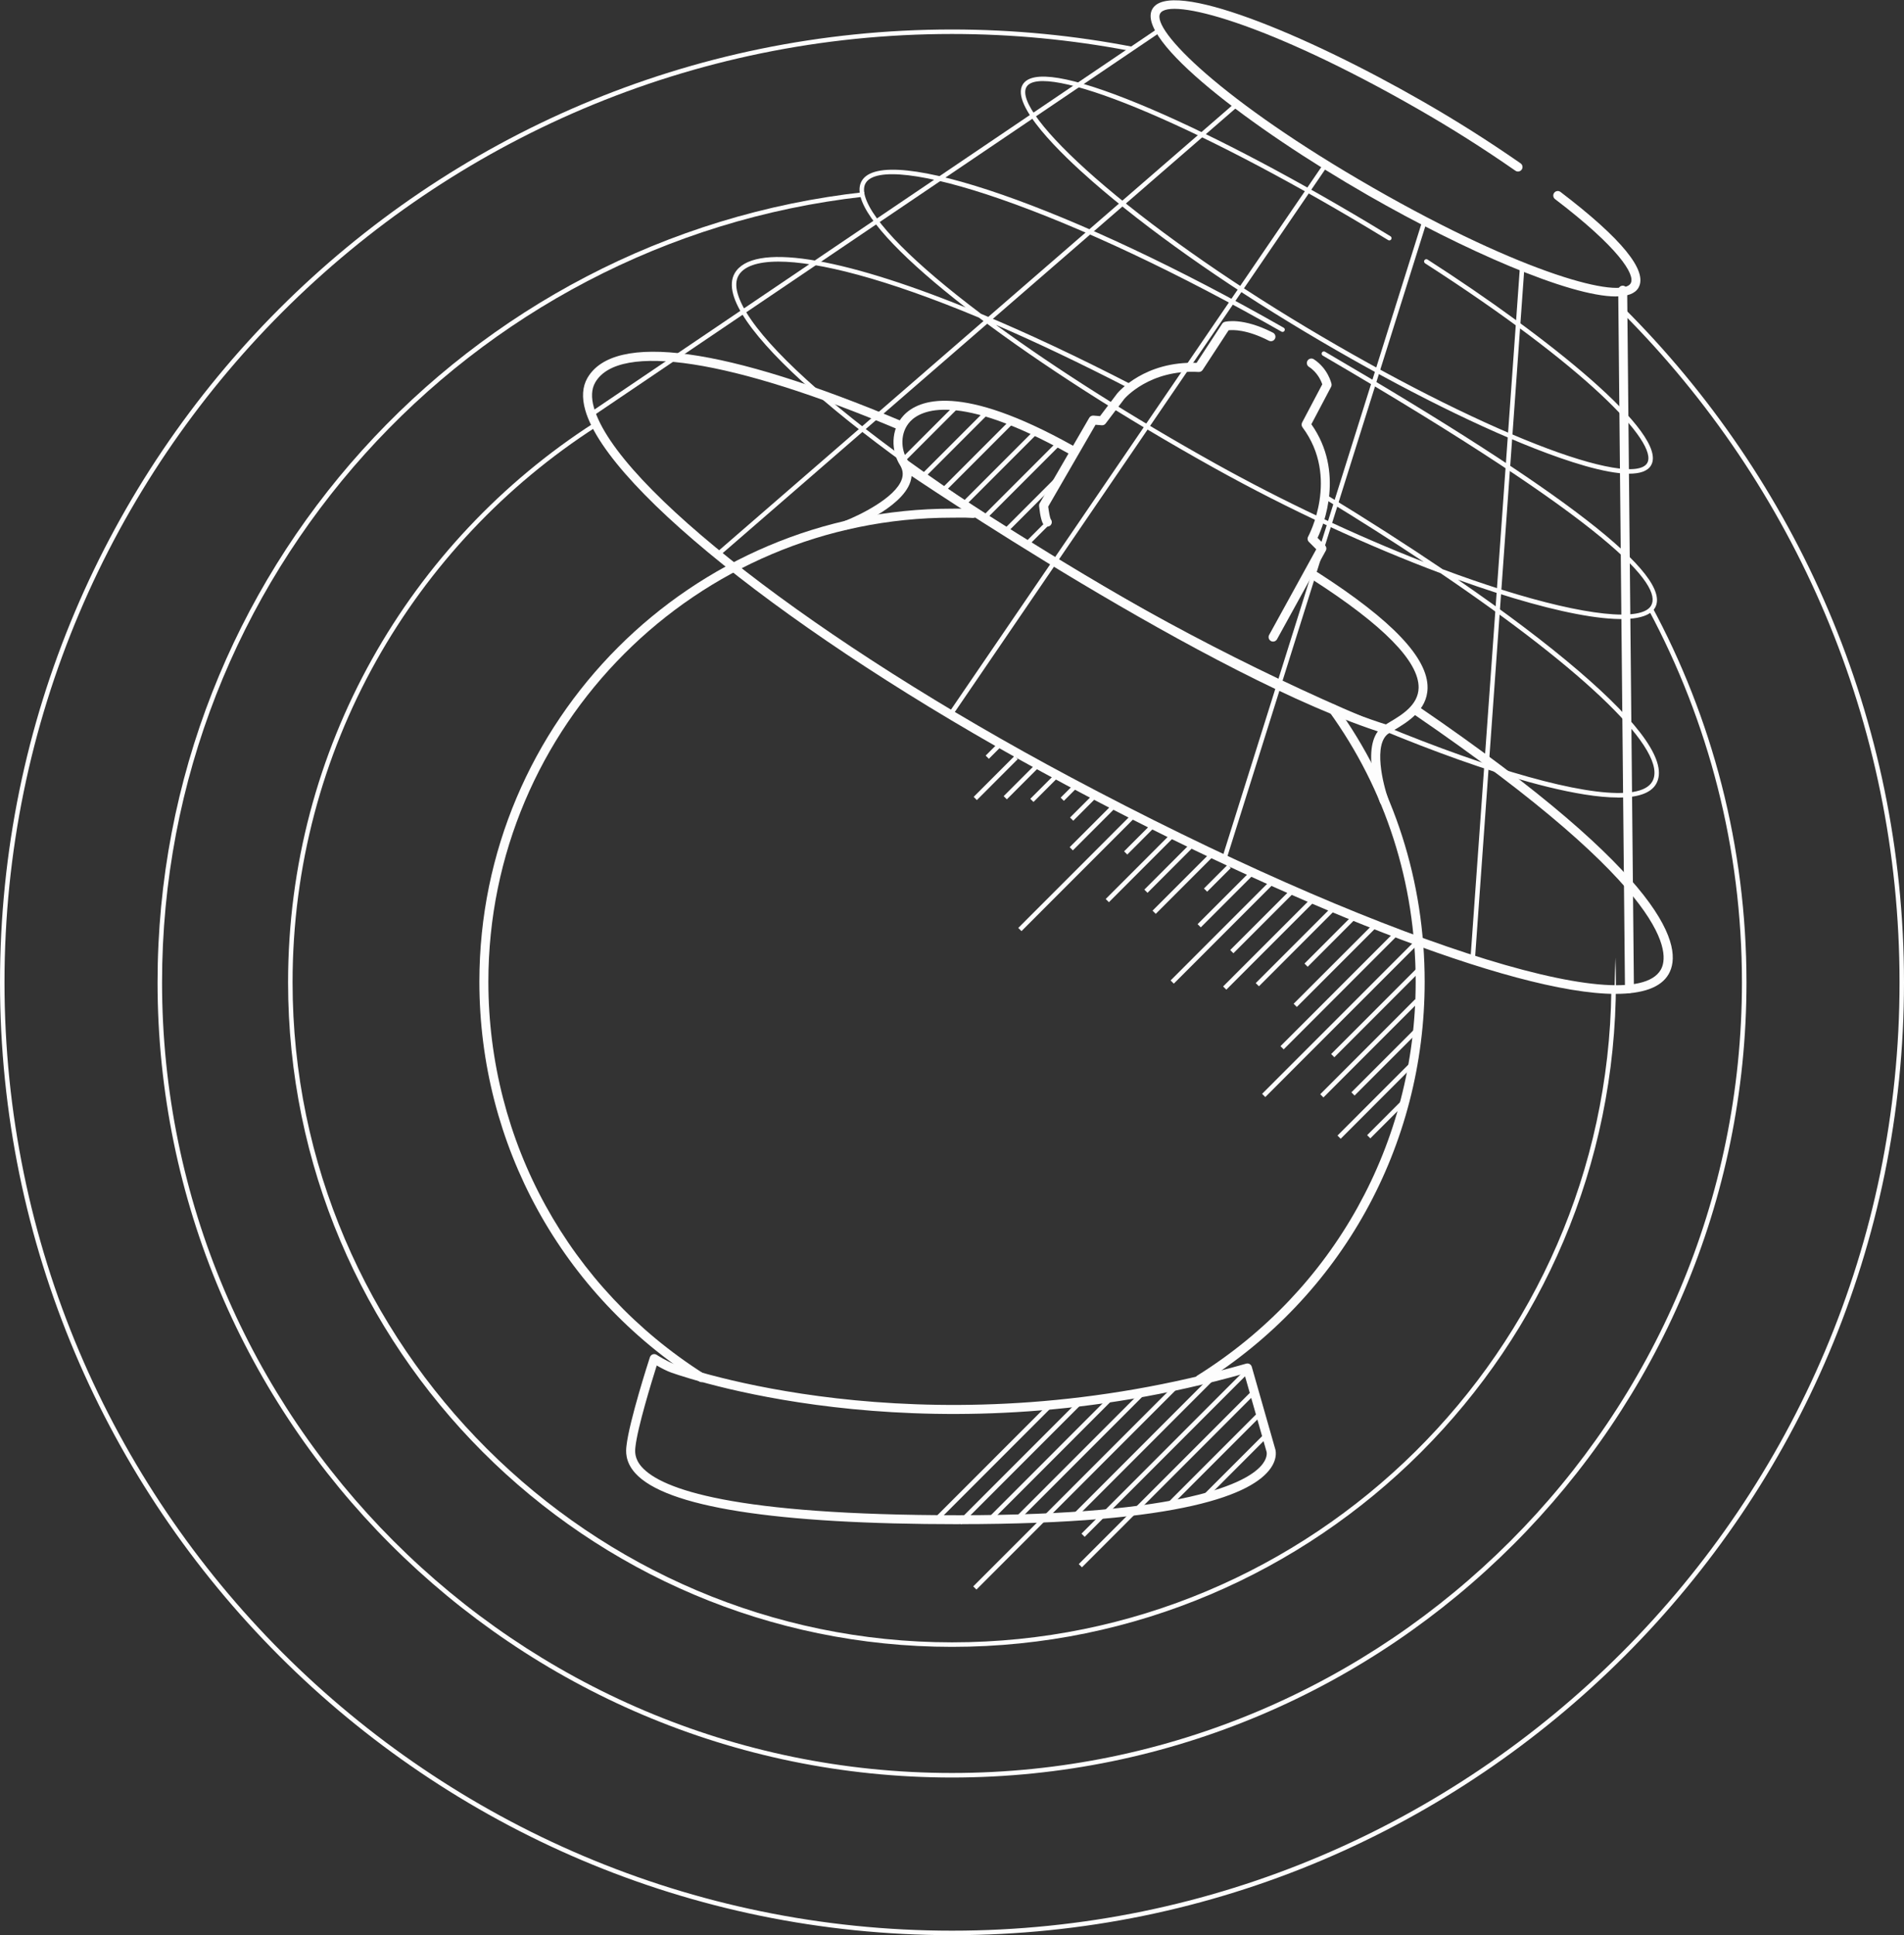 <svg width="932" height="947" viewBox="0 0 932 947" fill="none" xmlns="http://www.w3.org/2000/svg">
<rect x="0" y="0" width="932" height="947" fill="#333333" stroke="none"/>
<g clip-path="url(#clip0_434_10455)">
<path d="M587.232 677.227C586.491 677.227 585.771 676.867 585.369 676.189C584.734 675.151 585.03 673.795 586.068 673.159C653.005 631.333 692.964 559.271 692.964 480.428C692.964 432.203 678.289 386.457 650.528 348.106C649.808 347.131 650.041 345.733 651.015 345.033C651.989 344.334 653.386 344.546 654.085 345.521C682.398 384.614 697.369 431.271 697.369 480.428C697.369 560.817 656.626 634.278 588.397 676.909C588.037 677.142 587.635 677.248 587.232 677.248V677.227ZM343.454 676.38C343.052 676.38 342.649 676.274 342.268 676.041C274.886 633.282 234.651 560.139 234.651 480.407C234.651 352.767 338.435 248.922 466 248.922C467.44 248.922 468.52 248.922 469.473 248.901C471.632 248.88 473.178 248.838 476.482 249.049C477.689 249.134 478.621 250.172 478.557 251.38C478.472 252.588 477.435 253.52 476.228 253.457C473.094 253.266 471.675 253.287 469.536 253.308C468.562 253.308 467.461 253.329 466 253.329C340.87 253.329 239.056 355.204 239.056 480.407C239.056 558.635 278.528 630.379 344.64 672.311C345.677 672.968 345.974 674.324 345.317 675.363C344.894 676.019 344.174 676.38 343.454 676.38Z" fill="#FDFDFD"/>
<path d="M469.303 745.878C379.093 745.878 325.793 737.466 310.906 720.854C305.824 715.176 306.396 709.879 306.65 707.611C307.963 695.513 317.704 665.446 318.127 664.175C318.339 663.518 318.847 663.01 319.483 662.777C320.118 662.543 320.838 662.628 321.41 662.988C321.452 663.031 326.598 666.294 330.134 667.544C342.988 672.057 459.943 710.302 609.997 667.311C610.569 667.141 611.162 667.226 611.67 667.502C612.178 667.777 612.559 668.264 612.729 668.815L624.206 709.052C624.312 709.328 625.604 713.269 622.004 718.46C613.279 730.961 579.736 745.857 469.324 745.857L469.303 745.878ZM321.473 668.201C319.038 675.935 312.071 698.479 311.033 708.099C310.822 710.069 310.419 713.714 314.189 717.93C323.824 728.673 358.574 741.492 469.303 741.492C580.033 741.492 611.183 725.706 618.128 716.299C620.67 712.866 619.992 710.514 619.971 710.408L609.065 672.184C458.715 714.582 341.569 676.252 328.652 671.718C326.28 670.892 323.421 669.345 321.452 668.201H321.473ZM791.01 145.077C768.14 145.077 716.322 122.342 669.84 95.687C612.157 62.612 555.511 19.366 564.087 4.386C572.663 -10.595 638.606 16.463 696.268 49.538C713.039 59.158 728.307 68.82 744.316 79.923C745.312 80.622 745.566 81.999 744.867 82.995C744.168 83.991 742.792 84.245 741.796 83.546C725.893 72.507 710.731 62.908 694.066 53.352C619.95 10.848 572.431 -1.293 567.92 6.568C563.41 14.429 597.905 49.326 672.043 91.852C746.18 134.377 793.72 146.497 798.209 138.636C800.602 134.462 792.344 121.177 761.194 97.445C760.22 96.704 760.029 95.327 760.77 94.352C761.511 93.377 762.888 93.187 763.862 93.928C793.89 116.812 806.743 132.597 802.021 140.818C800.348 143.721 796.515 145.056 790.988 145.056L791.01 145.077Z" fill="#FDFDFD"/>
<path d="M791.963 390.272C772.481 390.272 743.025 381.606 723.289 374.952C675.24 358.743 615.778 331.707 560.148 300.793C452.066 240.702 367.425 174.827 358.934 144.167C357.79 140.035 358.023 136.518 359.611 133.742C368.336 118.571 410.921 125.521 472.649 150.46C443.447 127.809 424.601 108.507 421.276 96.493C420.408 93.357 420.577 90.687 421.805 88.547C432.796 69.456 525.462 101.663 628.357 160.376C628.886 160.673 629.077 161.351 628.759 161.881C628.462 162.41 627.785 162.58 627.255 162.283C577.746 134.039 528.871 110.986 489.653 97.383C452.892 84.627 428.243 81.746 423.711 89.649C422.801 91.238 422.695 93.336 423.394 95.9C426.866 108.443 447.873 129.229 480.188 153.554C502.634 162.919 527.389 174.509 553.859 188.176C554.41 188.451 554.622 189.129 554.325 189.659C554.05 190.21 553.372 190.4 552.843 190.125C528.829 177.73 507.039 167.411 487.515 158.978C516.695 180.315 553.902 203.982 595.152 226.972C628.018 245.279 663.551 261.996 696.925 275.006C681.847 264.963 665.478 254.559 647.987 243.901C647.457 243.584 647.309 242.906 647.627 242.397C647.944 241.867 648.622 241.719 649.13 242.037C669.671 254.559 688.793 266.806 706.178 278.566C716.152 282.295 725.893 285.643 735.253 288.609C775.678 301.322 803.652 304.31 808.205 296.364C813.816 286.617 790.48 257.462 647.479 174.022C646.949 173.725 646.78 173.047 647.076 172.517C647.373 171.988 648.05 171.818 648.58 172.115C766.276 240.787 819.11 281.786 810.11 297.466C803.631 308.738 764.264 301.873 713.675 283.693C736.884 299.648 756.747 314.65 772.544 328.168C803.673 354.802 816.506 373.469 810.661 383.64C807.887 388.449 801.005 390.314 791.963 390.314V390.272ZM381.084 128.021C370.559 128.021 364.037 130.458 361.517 134.823C360.225 137.069 360.056 140.014 361.051 143.553C369.416 173.704 453.612 239.007 561.228 298.843C676.384 362.854 796.664 403.515 808.776 382.474C817.099 367.981 776.801 329.037 705.141 280.494C670.454 267.505 631.279 249.601 594.094 228.879C549.391 203.982 509.432 178.217 479.171 155.418C433.05 136.179 400.354 128.021 381.084 128.021ZM797.447 231.824C785.694 231.824 767.123 225.722 751.241 219.492C719.414 207.012 679.37 186.671 638.479 162.198C598.117 138.044 561.271 111.982 534.737 88.78C519.406 75.389 494.609 51.425 500.601 41.403C505.048 33.965 524.17 37.144 557.459 50.831C588.44 63.587 628.462 84.331 670.116 109.248C673.673 111.367 677.167 113.507 680.64 115.626C681.17 115.944 681.318 116.622 681 117.13C680.683 117.639 680.005 117.808 679.497 117.491C676.045 115.372 672.53 113.253 668.993 111.134C627.425 86.259 587.508 65.579 556.612 52.866C525.864 40.216 506.128 36.444 502.486 42.526C498.759 48.755 511.359 65.409 536.177 87.106C562.626 110.223 599.345 136.2 639.601 160.291C680.407 184.701 720.324 204.978 752.046 217.416C782.349 229.302 802.614 232.735 806.278 226.633C812.122 216.844 776.017 179.255 697.581 128.869C697.073 128.53 696.925 127.852 697.242 127.343C697.581 126.835 698.259 126.686 698.767 127.004C757.785 164.911 817.204 212.627 808.162 227.756C806.447 230.637 802.593 231.803 797.447 231.803V231.824Z" fill="#FDFDFD"/>
<path d="M790.925 486.382C739.976 486.382 627.383 440.424 521.989 384.232C396.924 317.552 297.883 240.404 286.512 200.782C284.733 194.574 285.072 189.277 287.507 185.018C300.594 162.261 355.334 169.804 441.669 206.227C442.791 206.694 443.32 207.986 442.833 209.109C442.368 210.232 441.055 210.762 439.953 210.274C358.383 175.843 302.817 167.219 291.34 187.2C289.519 190.378 289.307 194.531 290.747 199.553C301.822 238.137 399.931 314.162 524.065 380.333C671.302 458.837 798.21 500.218 812.948 474.538C817.056 467.397 820.466 437.267 691.842 349.377C690.847 348.699 690.572 347.322 691.271 346.305C691.969 345.288 693.325 345.033 694.341 345.733C817.861 430.148 824.066 464.049 816.781 476.72C812.969 483.331 803.97 486.34 790.925 486.361V486.382Z" fill="#FDFDFD"/>
<path d="M566.456 14.135L289.099 201.678L290.332 203.504L567.689 15.961L566.456 14.135Z" fill="#FDFDFD"/>
<path d="M797.617 485.917C796.41 485.917 795.415 484.943 795.415 483.735L792.111 142.028C792.111 140.82 793.085 139.824 794.292 139.803C795.499 139.803 796.495 140.777 796.495 141.985L799.798 483.692C799.798 484.9 798.824 485.896 797.617 485.917Z" fill="#FDFDFD"/>
<path d="M720.854 470.852C720.854 470.852 720.79 470.852 720.769 470.852C720.155 470.809 719.71 470.28 719.753 469.665L743.978 130.882C744.02 130.267 744.55 129.801 745.164 129.865C745.778 129.907 746.223 130.437 746.18 131.051L721.955 469.835C721.912 470.407 721.425 470.852 720.854 470.852ZM599.663 420.148C599.557 420.148 599.451 420.148 599.324 420.105C598.753 419.915 598.414 419.3 598.604 418.728L696.289 107.871C696.48 107.299 697.094 106.96 697.666 107.151C698.238 107.341 698.576 107.956 698.386 108.528L600.701 419.385C600.553 419.851 600.129 420.148 599.642 420.148H599.663ZM466 349.59C465.788 349.59 465.576 349.526 465.386 349.399C464.878 349.06 464.751 348.361 465.089 347.874L647.225 81.11C647.563 80.602 648.262 80.496 648.749 80.813C649.257 81.152 649.384 81.852 649.046 82.339L466.911 349.102C466.699 349.42 466.36 349.59 466 349.59ZM352.158 271.701C351.84 271.701 351.543 271.574 351.332 271.319C350.929 270.853 350.972 270.154 351.438 269.773L604.089 50.768C604.555 50.365 605.254 50.429 605.635 50.874C606.037 51.34 605.995 52.039 605.529 52.421L352.877 271.425C352.666 271.616 352.412 271.701 352.158 271.701Z" fill="#FDFDFD"/>
<path d="M677.548 394.127C676.638 394.127 675.791 393.555 675.473 392.665C674.393 389.656 665.287 362.98 677.421 355.098C678.226 354.568 679.179 353.996 680.216 353.382C686.146 349.864 694.235 345.033 694.404 336.579C694.616 323.76 677.252 306.025 642.735 283.841C642.248 283.523 641.909 283.036 641.782 282.527L625.095 312.827C624.502 313.886 623.168 314.289 622.109 313.696C621.051 313.102 620.648 311.767 621.241 310.708L644.302 268.797L640.702 265.195C640.003 264.496 639.855 263.436 640.342 262.568C640.49 262.292 655.928 233.709 637.568 209.109C637.06 208.431 636.996 207.52 637.377 206.757L647.245 188.069C646.695 186.416 644.937 182.242 640.702 179.509C639.686 178.852 639.389 177.474 640.046 176.457C640.702 175.44 642.078 175.144 643.095 175.801C650.019 180.293 651.692 187.518 651.756 187.836C651.862 188.344 651.798 188.874 651.544 189.34L641.909 207.605C658.299 230.848 647.965 256.762 644.937 263.203L648.601 266.869C649.299 267.568 649.448 268.628 648.961 269.496L643.222 279.942C643.836 279.751 644.535 279.794 645.107 280.175C681.487 303.567 699.042 322.044 698.788 336.706C698.597 347.64 688.877 353.403 682.461 357.238C681.487 357.81 680.576 358.361 679.814 358.848C671.979 363.934 677.019 383.957 679.624 391.224C680.026 392.369 679.433 393.64 678.289 394.042C678.035 394.127 677.802 394.17 677.548 394.17V394.127ZM414.267 259.22C413.377 259.22 412.551 258.69 412.212 257.8C411.768 256.656 412.34 255.385 413.483 254.961C420.217 252.376 438.386 243.689 441.435 234.493C442.24 232.077 441.922 229.789 440.482 227.501C436.374 221.038 435.654 210.296 442.431 203.176C449.694 195.506 470.108 187.327 525.25 218.135L533.17 204.469C533.594 203.727 534.398 203.324 535.266 203.367L538.464 203.642L546.913 192.476C547.527 191.734 560.466 176.648 585.708 177.58L598.244 158.426C598.541 157.981 598.964 157.663 599.472 157.515C599.832 157.43 608.197 155.163 623.126 162.812C624.206 163.363 624.629 164.698 624.079 165.778C623.528 166.859 622.194 167.283 621.114 166.732C610.336 161.202 603.559 161.371 601.399 161.625L588.694 181.034C588.27 181.691 587.529 182.072 586.724 182.03C562.732 180.632 550.471 195.061 550.344 195.209L541.217 207.244C540.772 207.859 540.052 208.177 539.269 208.113L536.262 207.859L513.095 247.905C513.434 250.638 513.963 253.372 514.323 254.071C515.065 254.94 515.022 256.253 514.217 257.059C513.413 257.864 511.973 257.927 511.105 257.059C510.003 255.957 509.178 252.8 508.627 247.651C508.585 247.185 508.669 246.719 508.902 246.316L523.027 221.928C468.562 191.522 450.753 200.761 445.607 206.185C440.377 211.694 440.97 220.063 444.188 225.106C446.369 228.518 446.835 232.141 445.607 235.849C441.287 248.922 416.13 258.648 415.05 259.05C414.796 259.156 414.521 259.199 414.267 259.199V259.22Z" fill="#FDFDFD"/>
<path d="M477.964 777.872L476.397 776.304L574.824 677.841L576.391 679.409L477.964 777.872ZM529.613 766.981L528.046 765.413L613.195 680.214L614.762 681.782L529.613 766.981ZM530.947 752.065L529.38 750.497L609.976 669.853L611.543 671.421L530.947 752.065ZM470.637 745.92L469.07 744.352L527.643 685.745L529.21 687.312L470.637 745.92ZM484.529 745.115L482.962 743.547L543.377 683.096L544.944 684.664L484.529 745.115ZM458.588 744.882L457.021 743.314L514.408 685.893L515.975 687.461L458.588 744.882ZM498.039 744.691L496.472 743.123L559.64 679.918L561.207 681.486L498.039 744.691ZM526.902 742.509L525.335 740.941L591.976 674.26L593.543 675.828L526.902 742.509ZM571.372 738.779L569.805 737.211L615.947 691.042L617.514 692.61L571.372 738.779ZM589.181 734.563L587.614 732.995L619.145 701.445L620.712 703.013L589.181 734.563ZM656.267 557.257L654.7 555.689L690.868 519.499L692.435 521.067L656.267 557.257ZM670.772 557.067L669.205 555.499L687.925 536.768L689.492 538.336L670.772 557.067ZM647.817 537.043L646.25 535.476L692.711 488.988L694.278 490.556L647.817 537.043ZM619.357 536.853L617.79 535.285L691.779 461.252L693.346 462.82L619.357 536.853ZM663.064 536.111L661.497 534.543L692.901 503.121L694.468 504.689L663.064 536.111ZM653.154 517.381L651.587 515.813L693.812 473.563L695.379 475.131L653.154 517.381ZM628.357 513.524L626.79 511.956L681.508 457.205L683.075 458.773L628.357 513.524ZM634.794 492.759L633.227 491.192L672.149 452.247L673.716 453.815L634.794 492.759ZM600.277 484.305L598.71 482.737L641.486 439.936L643.053 441.504L600.277 484.305ZM616.244 482.652L614.677 481.085L651.205 444.534L652.773 446.102L616.244 482.652ZM574.569 481.36L573.002 479.792L621.665 431.101L623.232 432.669L574.569 481.36ZM640.109 473.097L638.542 471.529L661.666 448.369L663.234 449.937L640.109 473.097ZM603.75 466.486L602.183 464.918L630.834 436.25L632.401 437.818L603.75 466.486ZM500.009 455.658L498.442 454.09L553.52 398.979L555.087 400.547L500.009 455.658ZM587.783 453.815L586.216 452.247L611.183 427.266L612.75 428.834L587.783 453.815ZM565.739 447.204L564.172 445.636L592.442 417.349L594.009 418.917L565.739 447.204ZM542.805 441.504L541.238 439.936L572.452 408.705L574.019 410.273L542.805 441.504ZM561.716 436.906L560.149 435.339L582.278 413.197L583.845 414.764L561.716 436.906ZM590.896 436.356L589.329 434.788L600.891 423.219L602.458 424.787L590.896 436.356ZM551.805 418.176L550.238 416.608L563.092 403.746L564.659 405.314L551.805 418.176ZM525.166 416.142L523.599 414.574L543.885 394.275L545.452 395.843L525.166 416.142ZM525.356 401.628L523.789 400.06L534.441 389.402L536.008 390.97L525.356 401.628ZM505.896 392.453L504.329 390.906L516.039 379.189L517.606 380.736L505.896 392.453ZM520.761 391.902L519.194 390.334L525.25 384.274L526.817 385.842L520.761 391.902ZM478.176 391.521L476.609 389.953L496.62 369.93L498.187 371.498L478.176 391.521ZM492.851 391.16L491.284 389.614L506.806 374.083L508.373 375.629L492.851 391.16ZM484.042 371.328L482.475 369.76L489.442 362.789L491.009 364.357L484.042 371.328ZM503.587 266.784L502.02 265.237L511.253 255.999L512.82 257.546L503.587 266.784ZM493.169 260.406L491.602 258.838L517.945 232.48L519.512 234.048L493.169 260.406ZM483.322 253.435L481.755 251.867L517.415 216.186L518.982 217.754L483.322 253.435ZM472.437 247.523L470.87 245.977L506.7 210.126L508.267 211.694L472.437 247.545V247.523ZM462.654 240.51L461.087 238.942L494.905 205.104L496.472 206.672L462.654 240.51ZM452.871 233.475L451.304 231.907L482.454 200.739L484.021 202.307L452.871 233.475ZM442.283 226.441L440.716 224.873L468.266 197.307L469.833 198.875L442.283 226.441Z" fill="#FDFDFD"/>
<path d="M790.269 485.175L788.744 484.836C786.521 661.04 642.609 803.702 466 803.702C289.392 803.702 143.214 658.815 143.214 480.726C143.214 366.689 202.592 266.255 292.039 208.771L290.642 207.055C200.707 264.963 141.012 365.99 141.012 480.726C141.012 660.023 286.809 805.906 466 805.906C645.192 805.906 790.989 660.023 790.989 480.726C790.989 476.658 790.904 472.589 790.735 468.563L790.248 485.196L790.269 485.175Z" fill="#FDFDFD"/>
<path d="M808.332 296.237L807.929 298.101L807.125 298.673C836.178 352.958 852.674 414.935 852.674 480.704C852.674 694.051 679.2 867.628 466 867.628C252.799 867.628 79.325 694.072 79.325 480.725C79.325 282.104 229.696 117.978 422.504 96.281L423.14 93.992C228.786 115.414 77.123 280.663 77.123 480.725C77.123 695.28 251.571 869.852 466 869.852C680.429 869.852 854.898 695.301 854.898 480.725C854.898 414.024 838.021 351.179 808.332 296.258" fill="#FDFDFD"/>
<path d="M794.377 150.206V153.342C878.043 237.333 929.819 353.086 929.819 480.726C929.819 736.619 721.764 944.797 466.021 944.797C210.278 944.797 2.202 736.619 2.202 480.726C2.202 224.832 210.257 16.633 466 16.633C495.519 16.633 524.382 19.451 552.377 24.748L554.918 22.99C526.119 17.396 496.388 14.43 465.979 14.43C209.05 14.43 0 223.603 0 480.726C0 737.848 209.05 947 466 947C722.95 947 932 737.827 932 480.726C932 351.666 879.314 234.706 794.377 150.206Z" fill="#FDFDFD"/>
<path d="M678.629 359.146C678.417 359.146 678.184 359.103 677.972 359.04C592.972 332.533 444.4 231.739 442.897 230.722C441.88 230.044 441.626 228.667 442.304 227.65C442.982 226.654 444.358 226.378 445.375 227.056C446.857 228.073 594.899 328.507 679.285 354.802C680.45 355.162 681.085 356.391 680.725 357.557C680.429 358.51 679.56 359.103 678.629 359.103V359.146Z" fill="#FDFDFD"/>
</g>
<defs>
<clipPath id="clip0_434_10455">
<rect width="932" height="947" fill="white"/>
</clipPath>
</defs>
</svg>
